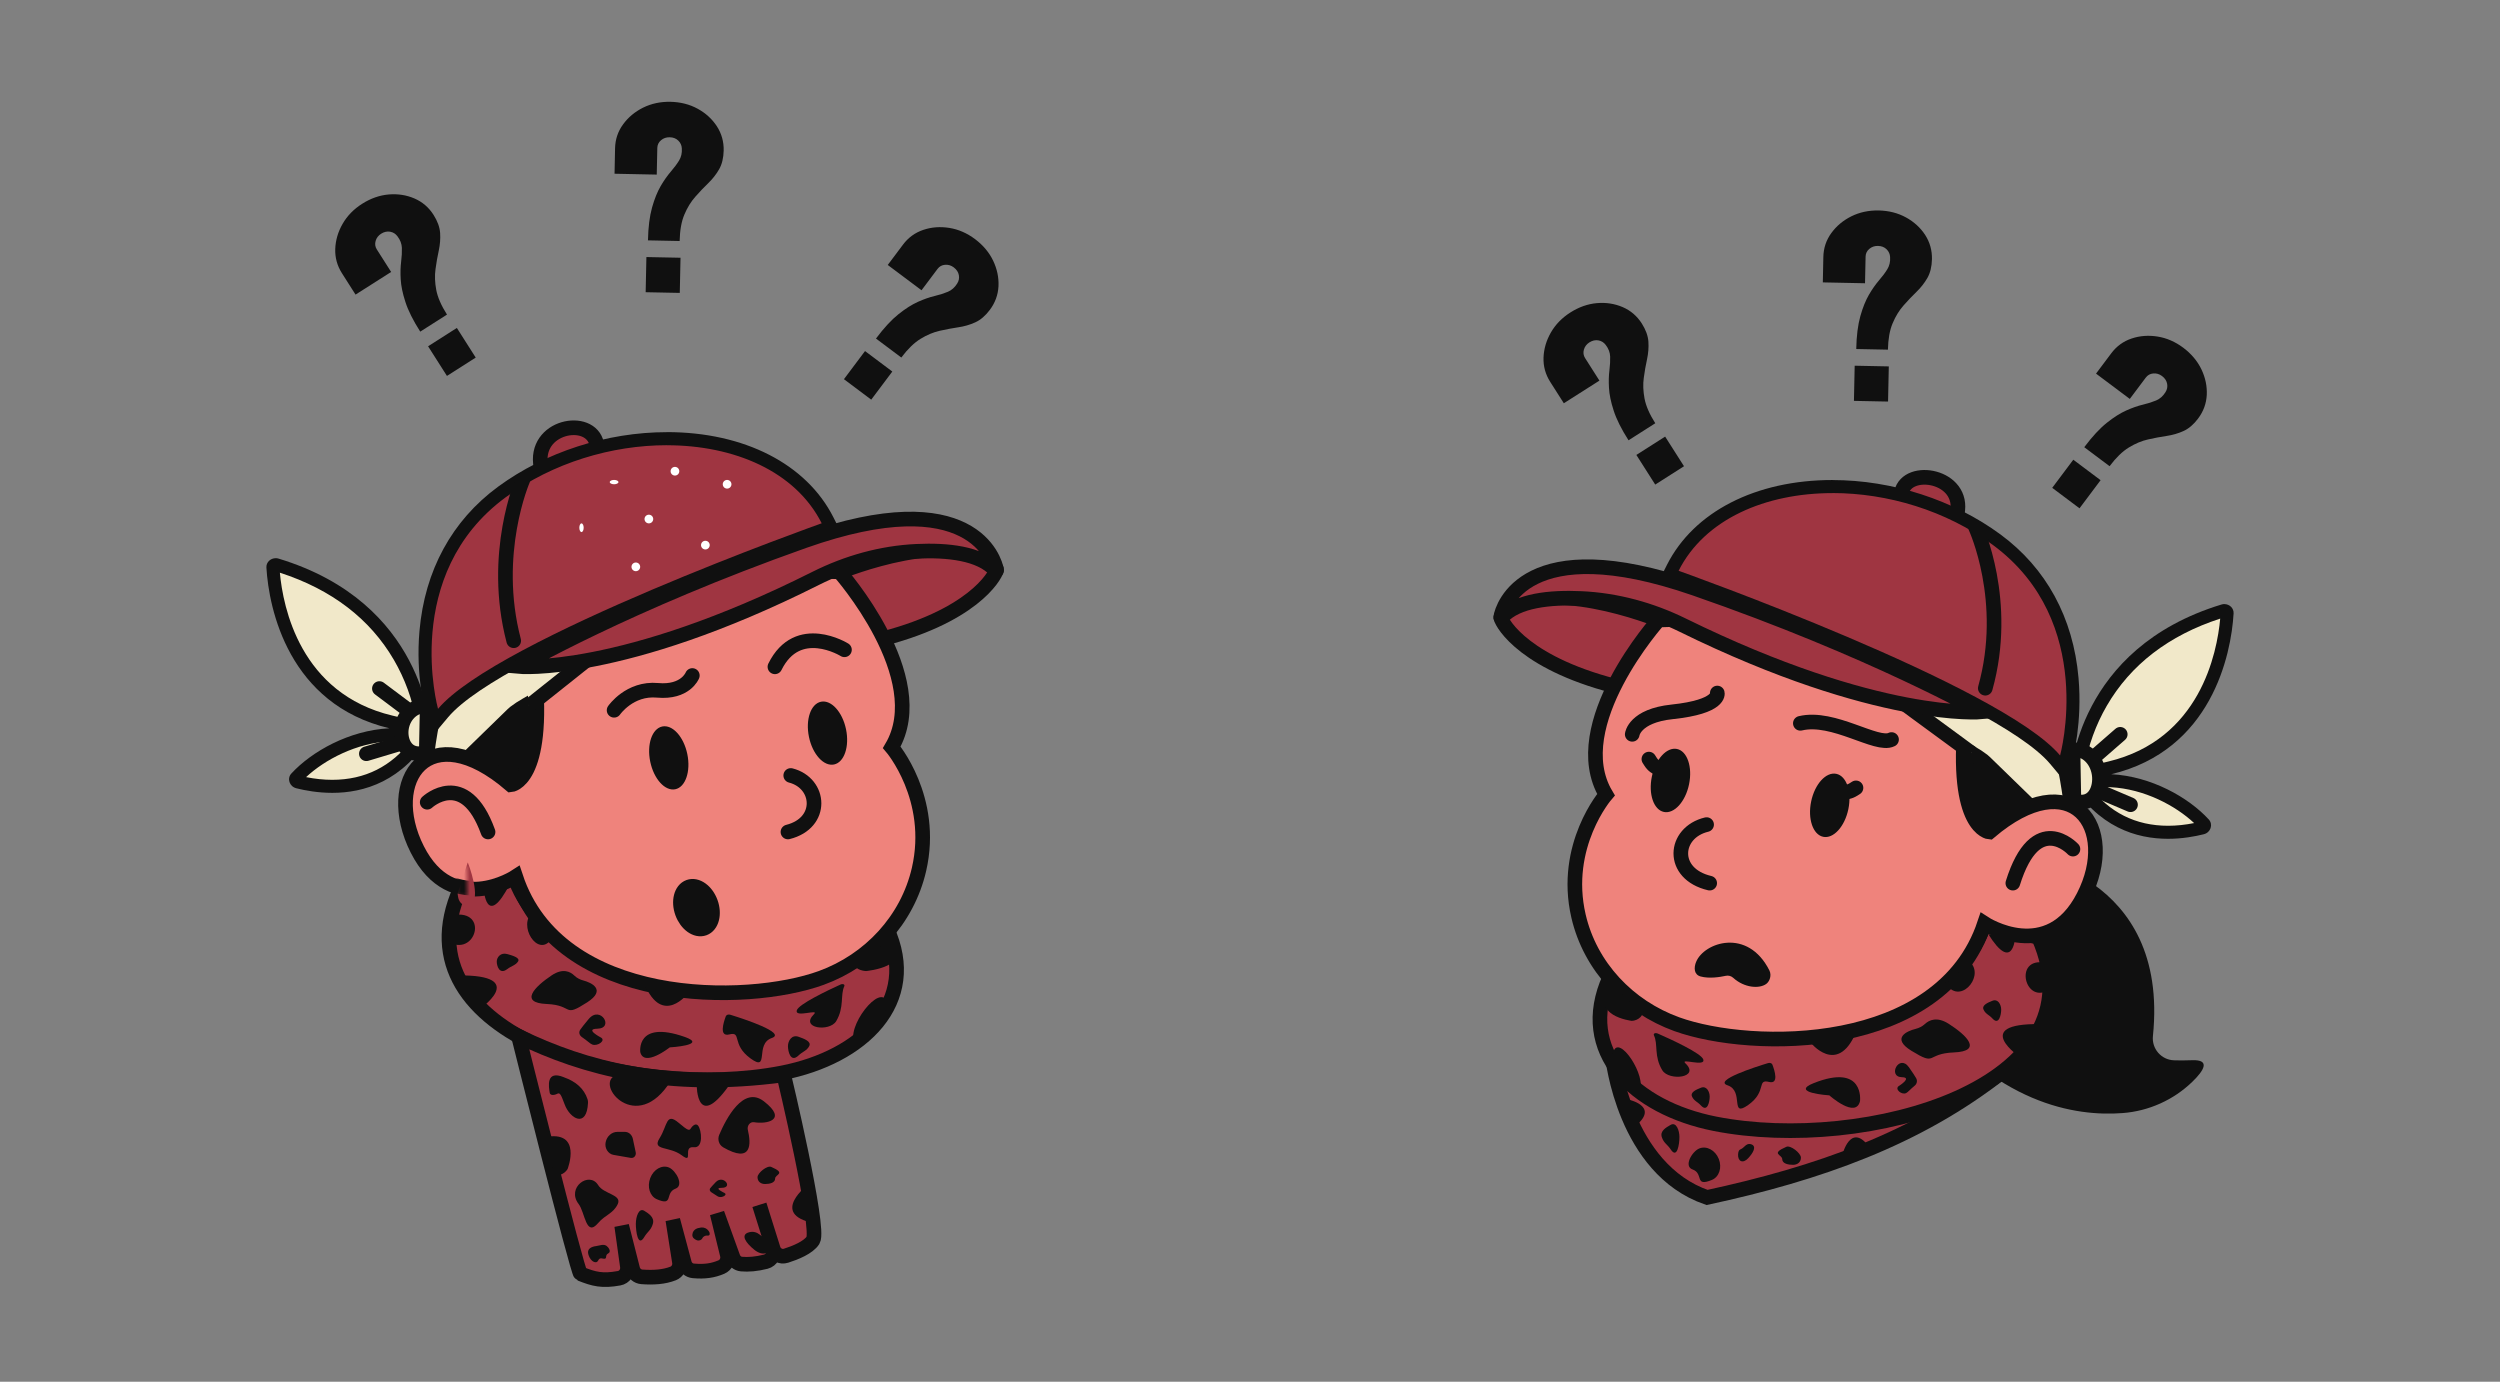 <svg width="854" height="472" viewBox="0 0 854 472" fill="none" xmlns="http://www.w3.org/2000/svg">
<rect x="0" y="0" width="854" height="472" fill="#808080" stroke="none"/>
<path d="M550.845 361.113C550.845 361.113 554.765 399.255 583.123 409.054C620.894 400.888 654.834 389.099 684.142 366.012" fill="#9F3541"/>
<path d="M550.845 361.113C550.845 361.113 554.765 399.255 583.123 409.054C620.894 400.888 654.834 389.099 684.142 366.012" stroke="#101010" stroke-width="5" stroke-miterlimit="10"/>
<path d="M691.016 292.297C691.016 292.297 741.14 298.235 735.439 353.927C734.993 358.232 738.275 362.033 742.595 362.196C744.288 362.256 746.322 362.271 748.786 362.167C755.23 361.914 752.854 365.7 748.89 369.546C742.476 375.752 734.043 379.538 725.15 380.221C709.026 381.483 681.692 377.251 655.918 343.341C616.009 290.827 691.016 292.297 691.016 292.297Z" fill="#101010"/>
<path d="M704.661 235.863H670.527V288.392H704.661V235.863Z" fill="#101010" stroke="#101010" stroke-width="5" stroke-miterlimit="10" stroke-linecap="round"/>
<path d="M740.635 284.294C727.303 284.294 716.776 278.162 709.338 266.077L721.126 266.685C734.37 267.368 746.633 274.569 752.914 281.429C753.107 281.636 753.151 281.874 753.077 282.141C753.032 282.305 752.854 282.691 752.32 282.824C748.311 283.819 744.392 284.309 740.65 284.309L740.635 284.294ZM709.367 265.008C711.119 251.541 719.567 220.793 759.535 208.633C759.654 208.604 759.773 208.574 759.877 208.574C760.159 208.574 760.426 208.678 760.604 208.871C760.753 209.02 760.812 209.198 760.797 209.406C760.204 219.709 755.527 253.947 720.71 262.291L709.353 265.008H709.367Z" fill="#F1E8C9"/>
<path d="M758.422 211.321C757.353 223.08 751.518 252.64 720.191 260.138L712.055 262.083C713.391 254.6 715.93 247.577 719.656 241.134C727.793 227.074 740.828 217.052 758.407 211.321M713.703 268.541L721.007 268.912C732.484 269.492 743.174 275.222 749.514 281.161C746.47 281.77 743.501 282.082 740.635 282.082C729.53 282.082 720.503 277.539 713.703 268.541ZM759.877 206.347C759.55 206.347 759.209 206.392 758.882 206.496C709.338 221.58 707.393 264.191 706.947 266.314C706.918 266.314 706.903 266.314 706.873 266.329C706.873 266.388 706.888 266.418 706.903 266.418C716.568 282.75 730.005 286.536 740.606 286.536C745.49 286.536 749.781 285.734 752.81 284.977C755.17 284.398 756.091 281.636 754.517 279.929C747.598 272.387 734.86 265.171 721.2 264.473C755.438 256.278 762.163 223.733 762.995 209.554C763.099 207.758 761.614 206.362 759.847 206.362L759.877 206.347Z" fill="#101010"/>
<path d="M712.262 261.311L724.274 250.844" stroke="#101010" stroke-width="5" stroke-miterlimit="10" stroke-linecap="round"/>
<path d="M713.124 268.645L727.778 274.896" stroke="#101010" stroke-width="5" stroke-miterlimit="10" stroke-linecap="round"/>
<path d="M696.406 320.254C718.884 371.342 637.032 393.999 585.855 383.888C558.239 378.439 538.374 359.168 549.836 333.957C580.792 368.447 664.752 356.688 677.921 315.443L696.391 320.254H696.406Z" fill="#9F3541" stroke="#101010" stroke-width="5" stroke-miterlimit="10"/>
<path d="M512.703 211.083C513.193 213.058 521.003 227.163 554.587 235.106L566.613 211.766C566.613 211.766 525.992 195.36 512.822 210.593C512.703 210.727 512.659 210.905 512.703 211.068V211.083Z" fill="#9F3541" stroke="#101010" stroke-width="5" stroke-miterlimit="10"/>
<path d="M697.119 241.089L660.253 236.784C659.942 236.739 659.615 236.739 659.288 236.754C653.543 237.036 651.687 244.623 656.646 247.518C661.604 250.413 667.499 253.887 673.452 257.243C674.803 258 676.11 258.861 677.357 259.811C677.565 259.975 677.773 260.138 677.951 260.331L696.257 278.133C697.787 279.617 699.999 280.152 702.018 279.499C702.374 279.38 702.731 279.276 703.102 279.172C705.834 278.385 707.571 275.713 707.215 272.892C706.235 265.097 703.503 252.135 702.078 245.603C701.558 243.183 699.554 241.386 697.104 241.104L697.119 241.089Z" fill="#F1E8C9" stroke="#101010" stroke-width="5" stroke-miterlimit="10"/>
<path d="M566.613 211.766C566.613 211.766 534.425 247.666 548.604 271.466C548.604 271.466 533.623 288.763 539.22 312.934C543.214 330.171 556.205 343.89 572.849 349.888C598.297 359.064 663.03 359.969 677.921 315.458C677.921 315.458 699.746 329.652 711.758 306.179C723.769 282.72 707.942 260.108 679.569 284.235C679.569 284.235 667.558 283.255 671.389 245.068C675.204 206.867 566.628 211.781 566.628 211.781L566.613 211.766Z" fill="#EF837C" stroke="#101010" stroke-width="5" stroke-miterlimit="10"/>
<path d="M631.395 276.417C632.629 270.475 630.785 265.069 627.276 264.34C623.768 263.612 619.923 267.837 618.69 273.779C617.456 279.72 619.3 285.126 622.809 285.855C626.317 286.583 630.162 282.358 631.395 276.417Z" fill="#101010"/>
<path d="M576.979 267.927C578.212 261.985 576.368 256.579 572.86 255.85C569.351 255.122 565.507 259.347 564.273 265.289C563.04 271.23 564.884 276.636 568.392 277.365C571.901 278.093 575.745 273.868 576.979 267.927Z" fill="#101010"/>
<path d="M582.974 281.681C571.646 284.398 570.473 298.503 584.029 301.68" stroke="#101010" stroke-width="5" stroke-miterlimit="10" stroke-linecap="round"/>
<path d="M708.12 290.055C708.12 290.055 695.456 276.44 687.587 301.68" stroke="#101010" stroke-width="5" stroke-miterlimit="10" stroke-linecap="round"/>
<path d="M673.467 257.243L642.749 234.705L642.778 221.075L675.709 237.645" fill="#F1E8C9"/>
<path d="M673.467 257.243L642.749 234.705L642.778 221.075L675.709 237.645" stroke="#101010" stroke-width="5"/>
<path d="M708.12 256.218L708.447 273.575C715.158 275.683 717.83 269.492 717.058 264.355C716.286 259.217 712.292 255.58 708.12 256.218Z" fill="#F1E8C9" stroke="#101010" stroke-width="5" stroke-miterlimit="10"/>
<path d="M649.549 168.205C651.612 159.089 671.314 162.429 668.582 175.435Z" fill="#9F3541"/>
<path d="M649.549 168.205C651.612 159.089 671.314 162.429 668.582 175.435" stroke="#101010" stroke-width="5" stroke-miterlimit="10"/>
<path d="M702.003 259.485C682.568 236.338 573.754 197.454 572.656 197.068L570.28 196.221L571.423 193.965C580.198 176.579 600.598 166.201 626.001 166.201C645.956 166.201 666.385 172.808 682.049 184.329C718.543 211.172 705.997 258.178 705.863 258.653L704.735 262.736L702.018 259.499L702.003 259.485Z" fill="#9F3541"/>
<path d="M626.001 168.428C644.664 168.428 664.693 174.322 680.727 186.125C716.405 212.36 703.725 258.059 703.725 258.059C683.682 234.185 573.413 194.974 573.413 194.974C582.336 177.277 603.152 168.443 626.001 168.443M626.001 163.974C599.737 163.974 578.595 174.812 569.434 192.955L567.162 197.469L571.928 199.161C573.027 199.547 681.277 238.239 700.311 260.925L705.745 267.413L708.001 259.262C708.135 258.757 711.372 246.88 710.021 231.557C708.224 211.009 698.989 194.054 683.34 182.547C667.306 170.759 646.401 163.988 625.986 163.988L626.001 163.974Z" fill="#101010"/>
<path d="M674.863 180.157C674.863 180.157 686.503 205.308 678.174 235.091" stroke="#101010" stroke-width="5" stroke-miterlimit="10" stroke-linecap="round"/>
<path d="M676.912 243.197C676.912 243.197 641.62 246.39 574.809 213.548C564.015 208.248 552.226 204.996 540.126 204.447C529.599 203.957 518.301 205.07 512.956 210.92C512.837 211.039 512.629 210.965 512.659 210.801C513.104 207.609 521.018 180.973 578.847 200.972C639.72 222.04 676.912 243.197 676.912 243.197Z" fill="#9F3541" stroke="#101010" stroke-width="5" stroke-miterlimit="10"/>
<path d="M587.132 395.884C588.319 398.854 587.265 402.031 584.801 403.056C578.684 405.594 582.099 400.873 578.164 399.477C575.061 398.379 578.016 393.301 580.495 392.306C582.975 391.312 585.944 392.915 587.132 395.884Z" fill="#101010"/>
<path d="M699.435 338.382C691.298 342.866 687.646 325.747 699.776 329.132Z" fill="#101010"/>
<path d="M683.608 344.885C683.608 346.548 682.88 350.423 680.594 347.899C679.48 346.666 678.263 346.399 677.58 344.885C676.897 343.37 679.05 342.494 680.594 341.871C682.539 341.069 683.608 343.222 683.608 344.885Z" fill="#101010"/>
<path d="M615.193 395.454C615.193 397.013 614.02 397.904 612.461 397.904C610.902 397.904 608.808 397.518 608.808 395.959C608.808 394.4 604.622 394.162 610.234 391.742C611.659 391.133 615.193 393.895 615.193 395.454Z" fill="#101010"/>
<path d="M635.384 376.123C635.384 376.123 637.003 363.102 619.602 369.976C611.214 373.287 624.902 374.178 624.902 374.178C624.902 374.178 634.004 382.284 635.384 376.108V376.123Z" fill="#101010"/>
<path d="M560.377 371.892C561.758 365.745 551.41 351.269 550.845 361.113Z" fill="#101010"/>
<path d="M555.894 375.529C555.894 375.529 566.598 377.593 559.353 384.036Z" fill="#101010"/>
<path d="M629.431 394.266C629.431 394.266 632.074 383.68 638.116 391.267Z" fill="#101010"/>
<path d="M690.2 361.246C690.2 361.246 672.844 349.532 696.881 349.829Z" fill="#101010"/>
<path d="M566.346 353.08C565.47 352.694 564.683 353.036 564.995 353.689C566.45 356.748 564.92 360.831 567.845 365.611C570.147 369.382 580.911 368.165 575.744 363.236C573.68 361.261 582.678 364.617 581.846 361.914C581.208 359.821 570.874 355.07 566.346 353.08Z" fill="#101010"/>
<path d="M688.344 320.476C688.344 320.476 687.512 332.354 679.228 319.14Z" fill="#101010"/>
<path d="M605.453 363.666C605.26 363.176 604.592 362.954 603.938 363.161C599.633 364.468 585.187 369.085 590.146 370.748C595.951 372.693 590.754 382.047 597.228 377.429C603.701 372.812 599.989 368.521 604.31 369.59C607.739 370.437 606.225 365.685 605.453 363.681V363.666Z" fill="#101010"/>
<path d="M618.429 356.065C618.429 356.065 627.501 367.616 633.9 352.902Z" fill="#101010"/>
<path d="M550.563 336.971C542.576 346.963 557.408 348.73 557.408 348.73C557.408 348.73 560.541 348.7 561.328 345.687" fill="#101010"/>
<path d="M673.393 329.073C677.654 334.047 669.206 343.534 664.604 335.828Z" fill="#101010"/>
<path d="M654.285 351.492C655.487 351.195 656.631 350.646 657.566 349.784C658.947 348.508 661.604 347.142 665.643 349.71C671.893 353.689 677.342 359.108 667.469 359.509C657.596 359.91 661.797 364.379 652.963 358.96C645.822 354.58 651.597 352.16 654.285 351.492Z" fill="#101010"/>
<path d="M573.695 388.431C573.695 390.732 572.967 396.107 570.681 392.603C569.567 390.896 568.35 390.525 567.667 388.431C566.984 386.338 569.137 385.135 570.681 384.259C572.626 383.16 573.695 386.13 573.695 388.431Z" fill="#101010"/>
<path d="M594.481 392.648C595.075 392.395 595.58 391.995 596.025 391.534C596.53 391.015 597.257 390.569 598.237 390.896C600.167 391.549 598.92 393.821 597.124 395.706C595.327 397.592 593.62 396.716 593.724 394.355C593.783 393.242 594.125 392.796 594.481 392.648Z" fill="#101010"/>
<path d="M584.029 374.594C584.029 376.257 583.301 380.132 581.015 377.608C579.901 376.375 578.684 376.108 578.001 374.594C577.318 373.079 579.471 372.203 581.015 371.58C582.96 370.778 584.029 372.931 584.029 374.594Z" fill="#101010"/>
<path d="M648.584 371.03C648.791 370.882 653.335 368.046 649.697 367.972C644.664 367.868 648.717 359.821 652.102 364.587C653.35 366.354 654.107 367.541 654.567 368.328C655.042 369.16 654.834 370.243 654.062 370.867C652.503 372.129 651.761 373.109 651.122 373.406C649.593 374.119 647.173 372.07 648.569 371.03H648.584Z" fill="#101010"/>
<path d="M556.294 150.389C553.859 146.573 552.167 143.188 551.231 140.263C550.281 137.338 549.747 134.755 549.628 132.513C549.494 130.271 549.554 128.281 549.776 126.515C549.999 124.763 550.073 123.174 550.029 121.778C549.969 120.383 549.465 119.061 548.514 117.829C547.891 116.983 547.059 116.463 546.02 116.27C544.981 116.092 543.956 116.315 542.947 116.953C541.997 117.562 541.358 118.378 541.061 119.418C540.764 120.457 540.898 121.422 541.462 122.313L546.362 130.019L534.202 137.754L529.555 130.449C527.922 127.881 527.164 125.119 527.268 122.135C527.387 119.15 528.218 116.3 529.792 113.568C531.366 110.836 533.578 108.565 536.444 106.738C539.369 104.882 542.397 103.814 545.53 103.546C548.663 103.279 551.588 103.739 554.32 104.912C557.037 106.085 559.219 107.956 560.852 110.524C562.218 112.677 562.961 114.741 563.094 116.716C563.228 118.69 563.064 120.695 562.634 122.699C562.189 124.703 561.817 126.826 561.52 129.039C561.209 131.251 561.298 133.626 561.773 136.15C562.248 138.674 563.48 141.495 565.44 144.583L556.324 150.389H556.294ZM565.425 165.533L558.982 155.407L568.81 149.142L575.254 159.267L565.425 165.533Z" fill="#101010"/>
<path d="M701.038 166.646L708.239 157.04L717.563 164.033L710.362 173.639L701.038 166.646ZM711.995 152.749C714.712 149.127 717.281 146.35 719.686 144.435C722.091 142.52 724.318 141.109 726.367 140.204C728.416 139.298 730.302 138.63 732.024 138.229C733.746 137.813 735.246 137.338 736.552 136.789C737.844 136.239 738.898 135.304 739.715 133.983C740.294 133.092 740.487 132.127 740.294 131.102C740.101 130.063 739.522 129.187 738.557 128.46C737.651 127.777 736.656 127.48 735.587 127.569C734.518 127.658 733.657 128.118 733.019 128.964L727.54 136.269L716.004 127.628L721.2 120.695C723.027 118.26 725.358 116.567 728.179 115.632C730.999 114.681 733.969 114.474 737.087 114.978C740.19 115.483 743.1 116.76 745.817 118.794C748.578 120.873 750.642 123.337 752.008 126.173C753.359 129.009 753.968 131.919 753.834 134.873C753.686 137.828 752.706 140.53 750.88 142.965C749.35 144.999 747.688 146.424 745.876 147.241C744.065 148.058 742.15 148.622 740.116 148.919C738.082 149.216 735.973 149.617 733.791 150.107C731.608 150.596 729.411 151.517 727.228 152.853C725.031 154.189 722.834 156.327 720.636 159.252L711.98 152.764L711.995 152.749Z" fill="#101010"/>
<path d="M634.093 119.254C634.182 114.726 634.657 110.985 635.488 108.015C636.32 105.046 637.315 102.611 638.443 100.666C639.571 98.736 640.729 97.103 641.887 95.751C643.046 94.415 643.996 93.138 644.723 91.951C645.451 90.748 645.763 89.382 645.659 87.823C645.614 86.769 645.198 85.878 644.441 85.136C643.684 84.408 642.704 84.022 641.501 84.007C640.373 83.978 639.393 84.319 638.562 85.017C637.73 85.715 637.315 86.591 637.285 87.645L637.092 96.761L622.675 96.464L622.854 87.808C622.913 84.765 623.819 82.033 625.571 79.628C627.323 77.207 629.594 75.307 632.415 73.897C635.236 72.501 638.339 71.833 641.739 71.892C645.198 71.966 648.316 72.753 651.078 74.268C653.839 75.782 656.022 77.787 657.64 80.266C659.244 82.746 660.016 85.522 659.956 88.551C659.897 91.09 659.377 93.228 658.397 94.95C657.403 96.672 656.17 98.246 654.7 99.671C653.216 101.096 651.746 102.655 650.261 104.333C648.777 106.011 647.529 108.03 646.535 110.406C645.525 112.781 644.991 115.795 644.916 119.447L634.108 119.225L634.093 119.254ZM633.306 136.937L633.558 124.926L645.213 125.163L644.961 137.175L633.306 136.937Z" fill="#101010"/>
<path d="M586.627 236.739C586.627 236.739 587.948 241.401 571.201 243.168C558.328 244.519 557.571 250.844 557.571 250.844" stroke="#101010" stroke-width="5" stroke-miterlimit="10" stroke-linecap="round"/>
<path d="M646.149 252.625C641.086 255.179 626.313 244.355 614.999 247.087" stroke="#101010" stroke-width="5" stroke-miterlimit="10" stroke-linecap="round"/>
<path d="M628.659 270.665H628.703C630.633 270.635 631.658 270.605 633.187 269.655L634.004 269.135" fill="#EF837C"/>
<path d="M628.659 270.665H628.703C630.633 270.635 631.658 270.605 633.187 269.655L634.004 269.135" stroke="#101010" stroke-width="5" stroke-linecap="round"/>
<path d="M567.43 262.989L567.385 262.959C565.663 262.098 564.742 261.652 563.777 260.123L563.258 259.307" fill="#EF837C"/>
<path d="M567.43 262.989L567.385 262.959C565.663 262.098 564.742 261.652 563.777 260.123L563.258 259.307" stroke="#101010" stroke-width="5" stroke-linecap="round"/>
<path d="M579.411 328.553C582.098 321.946 596.99 316.794 604.414 331.478C605.275 333.185 604.518 335.249 603.345 336.11C600.984 337.832 595.877 337.476 592.091 334.046C591.408 333.423 590.472 333.126 589.552 333.334C587.518 333.779 583.88 334.358 580.955 333.571C578.669 332.963 578.55 330.647 579.396 328.553H579.411Z" fill="#101010"/>
<path d="M148.903 218.874H183.052V270.839H148.903V218.874Z" fill="#101010" stroke="#101010" stroke-width="5" stroke-miterlimit="10" stroke-linecap="round"/>
<path d="M113.749 267.855C126.827 267.855 137.153 261.724 144.449 249.641L132.886 250.25C119.895 250.932 107.865 258.132 101.705 264.99C101.516 265.198 101.472 265.435 101.545 265.702C101.588 265.866 101.763 266.252 102.288 266.385C106.22 267.38 110.065 267.87 113.735 267.87L113.749 267.855ZM144.42 248.572C142.702 235.109 134.415 204.366 95.21 192.209C95.093 192.179 94.977 192.15 94.875 192.15C94.598 192.15 94.336 192.254 94.161 192.447C94.015 192.595 93.957 192.773 93.972 192.981C94.554 203.283 99.142 237.513 133.294 245.856L144.435 248.572H144.42Z" fill="#F1E8C9"/>
<path d="M95.602 195.638C96.676 207.395 102.542 236.95 134.032 244.446L142.21 246.39C140.867 238.909 138.315 231.888 134.569 225.445C126.391 211.388 113.287 201.368 95.617 195.638M140.554 252.848L133.211 253.219C121.674 253.798 110.929 259.528 104.556 265.465C107.616 266.074 110.601 266.386 113.481 266.386C124.644 266.386 133.718 261.843 140.554 252.848ZM94.139 190.665C94.468 190.665 94.811 190.71 95.139 190.813C144.941 205.895 146.896 248.498 147.344 250.621C147.374 250.621 147.389 250.621 147.419 250.636C147.419 250.695 147.404 250.725 147.389 250.725C137.673 267.054 124.167 270.839 113.511 270.839C108.601 270.839 104.288 270.037 101.243 269.28C98.87 268.701 97.945 265.94 99.527 264.233C106.482 256.692 119.287 249.478 133.017 248.78C98.602 240.586 91.841 208.048 91.005 193.871C90.901 192.075 92.393 190.68 94.169 190.68L94.139 190.665Z" fill="#101010"/>
<path d="M141.48 244.114L129.602 235.206" stroke="#101010" stroke-width="5" stroke-miterlimit="10" stroke-linecap="round"/>
<path d="M139.995 253.023L125.148 257.477" stroke="#101010" stroke-width="5" stroke-miterlimit="10" stroke-linecap="round"/>
<path d="M157.16 303.789C134.795 354.142 216.234 376.473 267.154 366.507C294.631 361.137 314.396 342.143 302.992 317.296C272.192 351.289 188.654 339.699 175.551 299.048L157.175 303.789H157.16Z" fill="#9F3541" stroke="#101010" stroke-width="5" stroke-miterlimit="10"/>
<path d="M177.113 353.982C177.113 353.982 197.265 434.715 198.3 435.122C202.868 436.945 205.722 437.699 211.488 436.644C213.336 436.312 214.578 434.519 214.312 432.619L212.375 418.752L216.13 433.509C216.515 435.001 217.786 436.071 219.28 436.177C223.183 436.463 226.82 436.237 229.94 435.016C231.462 434.413 232.349 432.785 232.098 431.127L229.836 416.732L233.798 431.519C234.183 432.936 235.38 434.006 236.829 434.127C240.762 434.489 243.601 434.021 246.41 432.831C248.007 432.152 248.864 430.374 248.45 428.67L244.976 414.501L250.387 429.484C250.845 430.75 251.954 431.685 253.27 431.806C255.665 432.017 258.386 431.806 261.594 430.992C263.546 430.494 264.684 428.399 264.078 426.439L259.406 411.562L264.137 426.635C264.729 428.504 266.665 429.545 268.499 428.957C271.663 427.962 276.172 426.153 277.739 423.651C280.253 419.626 267.73 367.187 267.73 367.187C227.648 372.553 199.704 364.911 177.113 353.982Z" fill="#9F3541" stroke="#101010" stroke-width="5" stroke-miterlimit="10"/>
<path d="M340.414 194.707C339.928 196.693 332.187 210.883 298.901 218.874L286.981 195.394C286.981 195.394 327.243 178.889 340.296 194.214C340.414 194.348 340.458 194.527 340.414 194.692V194.707Z" fill="#9F3541" stroke="#101010" stroke-width="5" stroke-miterlimit="10"/>
<path d="M156.07 224.706L192.913 220.398C193.224 220.353 193.551 220.353 193.877 220.368C199.619 220.65 201.474 228.242 196.518 231.139C191.562 234.036 185.672 237.513 179.722 240.87C178.371 241.628 177.066 242.49 175.819 243.44C175.612 243.604 175.404 243.767 175.226 243.96L156.931 261.774C155.402 263.259 153.191 263.794 151.173 263.141C150.817 263.022 150.461 262.918 150.09 262.814C147.36 262.026 145.624 259.352 145.98 256.529C146.96 248.73 149.69 235.76 151.114 229.223C151.633 226.801 153.637 225.003 156.085 224.721L156.07 224.706Z" fill="#F1E8C9" stroke="#101010" stroke-width="5" stroke-miterlimit="10"/>
<path d="M286.733 195.309C286.733 195.309 318.71 231.373 304.624 255.282C304.624 255.282 319.507 272.657 313.946 296.939C309.979 314.255 297.073 328.036 280.538 334.061C255.257 343.279 190.948 344.189 176.154 299.474C176.154 299.474 154.472 313.733 142.54 290.152C130.607 266.572 146.33 243.872 174.517 268.108C174.517 268.108 186.45 267.124 182.644 228.763C178.839 190.403 286.718 195.324 286.718 195.324L286.733 195.309Z" fill="#EF837C" stroke="#101010" stroke-width="5" stroke-miterlimit="10"/>
<path d="M222.124 260.204C220.895 254.284 222.733 248.897 226.228 248.171C229.724 247.446 233.554 251.656 234.783 257.575C236.012 263.495 234.175 268.882 230.679 269.608C227.184 270.333 223.353 266.123 222.124 260.204Z" fill="#101010"/>
<path d="M276.343 251.745C275.113 245.825 276.951 240.438 280.447 239.712C283.942 238.987 287.772 243.197 289.002 249.116C290.231 255.036 288.393 260.423 284.898 261.149C281.402 261.874 277.572 257.664 276.343 251.745Z" fill="#101010"/>
<path d="M288.466 221.969C288.466 221.969 272.501 212.027 264.71 227.783" stroke="#101010" stroke-width="5" stroke-miterlimit="10" stroke-linecap="round"/>
<path d="M236.501 230.752C236.501 230.752 234.176 236.699 224.623 235.815C215.071 234.932 209.776 242.63 209.776 242.63" stroke="#101010" stroke-width="5" stroke-miterlimit="10" stroke-linecap="round"/>
<path d="M270.117 264.9C280.353 267.522 281.413 281.135 269.164 284.201" stroke="#101010" stroke-width="5" stroke-miterlimit="10" stroke-linecap="round"/>
<path d="M233.073 311.807C231.654 307.898 232.67 303.943 235.343 302.973C238.015 302.003 241.332 304.385 242.751 308.294C244.17 312.203 243.153 316.158 240.481 317.128C237.808 318.098 234.492 315.716 233.073 311.807Z" fill="#101010" stroke="#101010" stroke-width="5" stroke-miterlimit="10" stroke-linecap="round"/>
<path d="M145.934 274.043C145.934 274.043 158.754 262.146 166.72 284.201" stroke="#101010" stroke-width="5" stroke-miterlimit="10" stroke-linecap="round"/>
<path d="M180.718 241.145L209.776 218.015L209.748 204.027L178.598 221.032" fill="#F1E8C9"/>
<path d="M180.718 241.145L209.776 218.015L209.748 204.027L178.598 221.032" stroke="#101010" stroke-width="5"/>
<path d="M145.934 241.211L145.613 257.089C139.02 259.018 136.394 253.354 137.153 248.655C137.911 243.968 141.835 240.627 145.934 241.211Z" fill="#F1E8C9" stroke="#101010" stroke-width="5" stroke-miterlimit="10"/>
<path d="M203.838 151.682C201.773 141.843 182.063 145.448 184.796 159.486Z" fill="#9F3541"/>
<path d="M203.838 151.682C201.773 141.843 182.063 145.448 184.796 159.486" stroke="#101010" stroke-width="5" stroke-miterlimit="10"/>
<path d="M151.931 242.399C171.2 219.615 279.082 181.341 280.172 180.961L282.527 180.128L281.393 177.906C272.694 160.793 252.469 150.578 227.283 150.578C207.499 150.578 187.244 157.081 171.715 168.422C135.533 194.844 147.971 241.113 148.104 241.58L149.223 245.599L151.916 242.413L151.931 242.399Z" fill="#9F3541"/>
<path d="M227.801 152.084C209.031 152.084 188.886 158.006 172.758 169.865C136.874 196.224 149.627 242.14 149.627 242.14C169.787 218.153 280.694 178.756 280.694 178.756C271.719 160.975 250.783 152.099 227.801 152.099M227.801 147.609C254.218 147.609 275.482 158.498 284.696 176.727L286.981 181.262L282.187 182.963C281.082 183.351 172.206 222.225 153.062 245.019L147.596 251.538L145.326 243.348C145.192 242.841 141.937 230.907 143.296 215.512C145.102 194.867 154.391 177.831 170.13 166.27C186.258 154.426 207.283 147.624 227.816 147.624L227.801 147.609Z" fill="#101010"/>
<path d="M178.597 163.94C178.597 163.94 167.649 189.091 175.483 218.874" stroke="#101010" stroke-width="5" stroke-miterlimit="10" stroke-linecap="round"/>
<path d="M177.113 227.697C177.113 227.697 212.203 230.94 278.633 197.575C289.365 192.191 301.086 188.887 313.117 188.329C323.584 187.831 334.818 188.963 340.132 194.906C340.25 195.026 340.457 194.951 340.427 194.785C339.985 191.542 332.116 164.483 274.617 184.8C214.092 206.203 177.113 227.697 177.113 227.697Z" fill="#9F3541" stroke="#101010" stroke-width="5" stroke-miterlimit="10"/>
<path d="M240.955 187.696C240.135 187.696 239.47 187.031 239.47 186.211C239.47 185.391 240.135 184.726 240.955 184.726C241.775 184.726 242.44 185.391 242.44 186.211C242.44 187.031 241.775 187.696 240.955 187.696Z" fill="white"/>
<path d="M217.2 195.119C216.38 195.119 215.715 194.454 215.715 193.634C215.715 192.814 216.38 192.15 217.2 192.15C218.02 192.15 218.684 192.814 218.684 193.634C218.684 194.454 218.02 195.119 217.2 195.119Z" fill="white"/>
<path d="M248.379 166.91C247.559 166.91 246.894 166.245 246.894 165.425C246.894 164.605 247.559 163.94 248.379 163.94C249.199 163.94 249.863 164.605 249.863 165.425C249.863 166.245 249.199 166.91 248.379 166.91Z" fill="white"/>
<path d="M209.776 165.425C208.956 165.425 208.292 165.093 208.292 164.683C208.292 164.273 208.956 163.94 209.776 163.94C210.596 163.94 211.261 164.273 211.261 164.683C211.261 165.093 210.596 165.425 209.776 165.425Z" fill="white"/>
<path d="M221.654 178.787C220.834 178.787 220.169 178.123 220.169 177.303C220.169 176.483 220.834 175.818 221.654 175.818C222.474 175.818 223.139 176.483 223.139 177.303C223.139 178.123 222.474 178.787 221.654 178.787Z" fill="white"/>
<path d="M198.641 181.757C198.231 181.757 197.899 181.092 197.899 180.272C197.899 179.452 198.231 178.787 198.641 178.787C199.051 178.787 199.383 179.452 199.383 180.272C199.383 181.092 199.051 181.757 198.641 181.757Z" fill="white"/>
<path d="M230.562 162.456C229.742 162.456 229.077 161.791 229.077 160.971C229.077 160.151 229.742 159.486 230.562 159.486C231.382 159.486 232.047 160.151 232.047 160.971C232.047 161.791 231.382 162.456 230.562 162.456Z" fill="white"/>
<path d="M156.327 305.326L156.475 306.386C156.772 308.459 158.669 309.995 160.433 309.251C164.903 307.399 159.79 294.594 159.79 294.594" fill="#9F3541"/>
<mask id="mask0_39_2995" style="mask-type:luminance" maskUnits="userSpaceOnUse" x="156" y="295" width="4" height="11">
<path d="M159.6 305.878H156.168V299.221L159.392 295.597L159.6 305.878Z" fill="white"/>
</mask>
<g mask="url(#mask0_39_2995)">
<path d="M151.419 270.981C135.088 283.6 143.801 304.739 164.614 303.467C192.587 371.706 333.489 351.795 265.635 226.81C199.451 210.094 162.173 225.686 151.419 270.981Z" fill="#EF837C" stroke="#101010" stroke-width="5" stroke-miterlimit="10"/>
</g>
<path d="M222.125 402.428C220.981 405.422 221.996 408.625 224.37 409.658C230.261 412.217 226.972 407.458 230.762 406.051C233.751 404.943 230.905 399.824 228.517 398.821C226.129 397.818 223.269 399.435 222.125 402.428Z" fill="#101010"/>
<path d="M153.746 322.054C163.014 326.513 167.175 309.488 153.358 312.855Z" fill="#101010"/>
<path d="M169.689 328.465C169.689 329.869 170.566 333.142 173.323 331.01C174.665 329.969 176.133 329.744 176.956 328.465C177.779 327.186 175.184 326.446 173.323 325.919C170.978 325.242 169.689 327.06 169.689 328.465Z" fill="#101010"/>
<path d="M258.772 402.134C258.772 403.616 259.876 404.462 261.344 404.462C262.811 404.462 264.782 404.095 264.782 402.614C264.782 401.132 268.724 400.906 263.44 398.605C262.098 398.027 258.772 400.652 258.772 402.134Z" fill="#101010"/>
<path d="M237.986 370.352C237.986 370.352 237.739 388.823 251.348 367.345Z" fill="#101010"/>
<path d="M246.97 391.865C245.594 391.068 245.027 389.224 245.679 387.677C248.005 382.193 253.904 370.77 260.922 376.192C269.26 382.63 261.844 384.083 257.604 383.349C256.243 383.115 255.123 384.521 255.463 385.99C256.569 390.599 257.009 397.694 246.955 391.881L246.97 391.865Z" fill="#101010"/>
<path d="M218.723 359.441C218.723 359.441 217.168 348.348 233.887 354.205C241.947 357.025 228.794 357.784 228.794 357.784C228.794 357.784 220.05 364.691 218.723 359.429V359.441Z" fill="#101010"/>
<path d="M291.591 355.467C289.893 349.002 302.619 333.776 303.313 344.129Z" fill="#101010"/>
<path d="M186.021 388.464C199.143 385.862 193.891 399.33 193.891 399.33C193.891 399.33 192.411 402.003 189.2 401.406" fill="#101010"/>
<path d="M276.259 404.462C276.259 404.462 262.503 414.735 278.073 417.825Z" fill="#101010"/>
<path d="M163.334 345.074C163.334 345.074 181.538 332.894 156.327 333.202Z" fill="#101010"/>
<path d="M210.261 367.345C202.955 370.41 217.492 387.88 229.077 369.317Z" fill="#101010"/>
<path d="M287.099 336.328C287.942 335.943 288.699 336.283 288.399 336.934C286.999 339.981 288.47 344.047 285.656 348.809C283.442 352.565 273.086 351.353 278.057 346.443C280.043 344.476 271.386 347.818 272.186 345.127C272.801 343.042 282.742 338.309 287.099 336.328Z" fill="#101010"/>
<path d="M165.235 303.607C165.235 303.607 166.048 317.737 174.143 302.018Z" fill="#101010"/>
<path d="M247.929 347.168C248.127 346.656 248.814 346.423 249.485 346.64C253.909 348.007 268.755 352.837 263.659 354.577C257.693 356.612 263.033 366.397 256.381 361.566C249.729 356.736 253.543 352.247 249.104 353.365C245.579 354.251 247.135 349.281 247.929 347.184V347.168Z" fill="#101010"/>
<path d="M235.016 339.307C235.016 339.307 226.31 350.781 220.169 336.166Z" fill="#101010"/>
<path d="M303.61 321.319C312.645 330.15 295.869 331.712 295.869 331.712C295.869 331.712 292.325 331.686 291.435 329.022" fill="#101010"/>
<path d="M215.542 395.549L209.563 394.506C207.694 394.18 206.463 392.174 206.893 390.152C207.323 388.097 209 386.646 210.914 386.646H213.451C214.756 386.646 215.884 387.624 216.18 389.01L217.16 393.625C217.397 394.718 216.551 395.713 215.542 395.533V395.549Z" fill="#101010"/>
<path d="M238.454 384.501C237.51 383.344 236.171 385.13 236.016 385.393C235.494 386.315 235.071 386.301 231.829 383.549C227.46 379.847 228.066 384.427 225.317 388.804C222.569 393.18 228.587 391.423 232.872 394.643C237.157 397.878 232.957 391.423 237.016 391.892C240.371 392.287 239.694 386.023 238.454 384.501Z" fill="#101010"/>
<path d="M192.626 367.985C186.312 365.386 187.498 371.419 187.775 373.241C187.991 374.615 189.993 373.838 190.255 373.689C191.148 373.196 191.487 373.405 192.857 377.198C194.659 382.171 200.449 385.546 200.865 376.735C200.881 376.332 200.834 375.899 200.711 375.511C199.479 371.793 196.646 369.418 192.642 368L192.626 367.985Z" fill="#101010"/>
<path d="M197.671 411.313C199.877 414.165 200.13 422.795 204.349 417.767C206.674 415.001 209.507 414.569 211.027 411.313C212.548 408.057 206.227 407.927 204.349 404.859C201.323 399.903 193.348 405.68 197.671 411.313Z" fill="#101010"/>
<path d="M247.493 407.515C247.335 407.432 243.62 405.748 246.529 405.759C250.56 405.771 247.125 401.141 244.514 403.803C243.55 404.793 242.972 405.453 242.621 405.889C242.253 406.36 242.464 406.973 243.077 407.338C244.356 408.081 244.97 408.646 245.495 408.823C246.74 409.247 248.632 408.128 247.493 407.515Z" fill="#101010"/>
<path d="M181.126 312.411C177.313 317.759 184.872 327.962 188.991 319.676Z" fill="#101010"/>
<path d="M199.301 334.946C198.155 334.649 197.065 334.1 196.174 333.239C194.858 331.962 192.325 330.596 188.476 333.164C182.519 337.143 177.325 342.562 186.736 342.963C196.146 343.363 192.141 347.832 200.561 342.413C207.367 338.034 201.863 335.614 199.301 334.946Z" fill="#101010"/>
<path d="M217.2 418.077C217.2 420.534 217.901 426.272 220.106 422.531C221.18 420.708 222.354 420.312 223.013 418.077C223.672 415.842 221.596 414.558 220.106 413.622C218.231 412.449 217.2 415.62 217.2 418.077Z" fill="#101010"/>
<path d="M238.727 419.471C238.727 419.471 236.673 419.72 236.508 421.739C236.418 422.787 237.242 423.351 238.052 423.666C238.787 423.941 239.641 423.613 239.941 422.958C240.241 422.302 241.141 422.001 241.501 422.066C242.805 422.289 242.37 421.031 242.37 421.031C242.37 421.031 241.456 418.658 238.727 419.484V419.471Z" fill="#101010"/>
<path d="M261.984 423.118C261.013 422.802 260.191 422.307 259.483 421.724C258.677 421.078 257.476 420.521 255.897 420.939C252.755 421.763 254.795 424.601 257.707 426.945C260.618 429.29 263.398 428.2 263.217 425.26C263.135 423.866 262.559 423.308 261.984 423.118Z" fill="#101010"/>
<path d="M269.165 357.347C269.165 359.102 270.042 363.193 272.798 360.529C274.14 359.228 275.608 358.946 276.431 357.347C277.254 355.748 274.659 354.823 272.798 354.165C270.453 353.319 269.165 355.591 269.165 357.347Z" fill="#101010"/>
<path d="M205.317 354.448C205.07 354.301 199.666 351.487 203.992 351.414C209.979 351.311 205.158 343.326 201.131 348.055C199.648 349.808 198.747 350.986 198.2 351.767C197.635 352.592 197.882 353.668 198.8 354.286C200.655 355.539 201.538 356.511 202.297 356.806C204.116 357.513 206.995 355.48 205.335 354.448H205.317Z" fill="#101010"/>
<path d="M207.24 425.611C206.121 424.862 204.973 425.476 203.655 425.656C202.012 425.866 200.326 426.586 201.034 428.701C201.899 431.28 203.825 431.685 204.279 430.68C204.93 429.271 205.823 430.11 206.616 429.975C207.41 429.84 206.631 428.746 207.764 428.176C209.011 427.546 207.722 425.941 207.226 425.626L207.24 425.611Z" fill="#101010"/>
<path d="M143.546 113.271C141.112 109.455 139.419 106.07 138.484 103.145C137.533 100.221 136.999 97.637 136.88 95.395C136.747 93.153 136.806 91.164 137.029 89.397C137.251 87.645 137.326 86.056 137.281 84.661C137.222 83.265 136.717 81.944 135.767 80.712C135.143 79.865 134.312 79.346 133.272 79.153C132.233 78.975 131.209 79.197 130.199 79.836C129.249 80.444 128.61 81.261 128.313 82.3C128.016 83.34 128.15 84.305 128.714 85.195L133.614 92.901L121.454 100.636L116.807 93.332C115.174 90.763 114.417 88.001 114.52 85.017C114.639 82.033 115.471 79.182 117.044 76.45C118.618 73.719 120.83 71.447 123.696 69.621C126.621 67.765 129.65 66.696 132.782 66.429C135.915 66.162 138.84 66.622 141.572 67.795C144.289 68.968 146.471 70.838 148.105 73.407C149.47 75.56 150.213 77.623 150.346 79.598C150.48 81.573 150.317 83.577 149.886 85.581C149.441 87.586 149.07 89.709 148.773 91.921C148.461 94.133 148.55 96.509 149.025 99.033C149.5 101.557 150.732 104.378 152.692 107.466L143.576 113.271H143.546ZM152.677 128.415L146.234 118.289L156.063 112.024L162.506 122.15L152.677 128.415Z" fill="#101010"/>
<path d="M288.29 129.529L295.491 119.923L304.815 126.915L297.614 136.522L288.29 129.529ZM299.248 115.632C301.965 112.009 304.533 109.233 306.938 107.317C309.344 105.402 311.571 103.992 313.619 103.086C315.668 102.18 317.554 101.512 319.276 101.111C320.998 100.696 322.498 100.221 323.805 99.671C325.096 99.122 326.15 98.186 326.967 96.865C327.546 95.974 327.739 95.009 327.546 93.985C327.353 92.945 326.774 92.07 325.809 91.342C324.903 90.659 323.908 90.362 322.839 90.451C321.77 90.54 320.909 91.001 320.271 91.847L314.792 99.151L303.256 90.51L308.453 83.577C310.279 81.142 312.61 79.45 315.431 78.514C318.252 77.564 321.221 77.356 324.339 77.861C327.442 78.366 330.352 79.642 333.069 81.677C335.831 83.755 337.894 86.22 339.26 89.055C340.611 91.891 341.22 94.801 341.086 97.756C340.938 100.71 339.958 103.413 338.132 105.848C336.603 107.882 334.94 109.307 333.128 110.123C331.317 110.94 329.402 111.504 327.368 111.801C325.334 112.098 323.225 112.499 321.043 112.989C318.86 113.479 316.663 114.399 314.481 115.736C312.283 117.072 310.086 119.21 307.888 122.135L299.233 115.647L299.248 115.632Z" fill="#101010"/>
<path d="M221.345 82.137C221.434 77.608 221.909 73.867 222.741 70.897C223.572 67.928 224.567 65.493 225.695 63.548C226.824 61.618 227.982 59.985 229.14 58.634C230.298 57.298 231.248 56.021 231.976 54.833C232.703 53.63 233.015 52.264 232.911 50.706C232.866 49.651 232.451 48.761 231.693 48.018C230.936 47.291 229.956 46.905 228.754 46.89C227.625 46.86 226.645 47.202 225.814 47.9C224.983 48.597 224.567 49.473 224.537 50.527L224.344 59.644L209.928 59.346L210.106 50.691C210.165 47.647 211.071 44.915 212.823 42.51C214.575 40.09 216.846 38.19 219.667 36.779C222.488 35.383 225.591 34.715 228.991 34.775C232.451 34.849 235.569 35.636 238.33 37.15C241.092 38.665 243.274 40.669 244.893 43.148C246.496 45.628 247.268 48.404 247.209 51.433C247.149 53.972 246.63 56.11 245.65 57.832C244.655 59.554 243.423 61.128 241.953 62.553C240.468 63.979 238.998 65.538 237.514 67.216C236.029 68.893 234.782 70.912 233.787 73.288C232.777 75.663 232.243 78.677 232.169 82.33L221.36 82.107L221.345 82.137ZM220.558 99.82L220.811 87.808L232.466 88.046L232.213 100.057L220.558 99.82Z" fill="#101010"/>
</svg>
